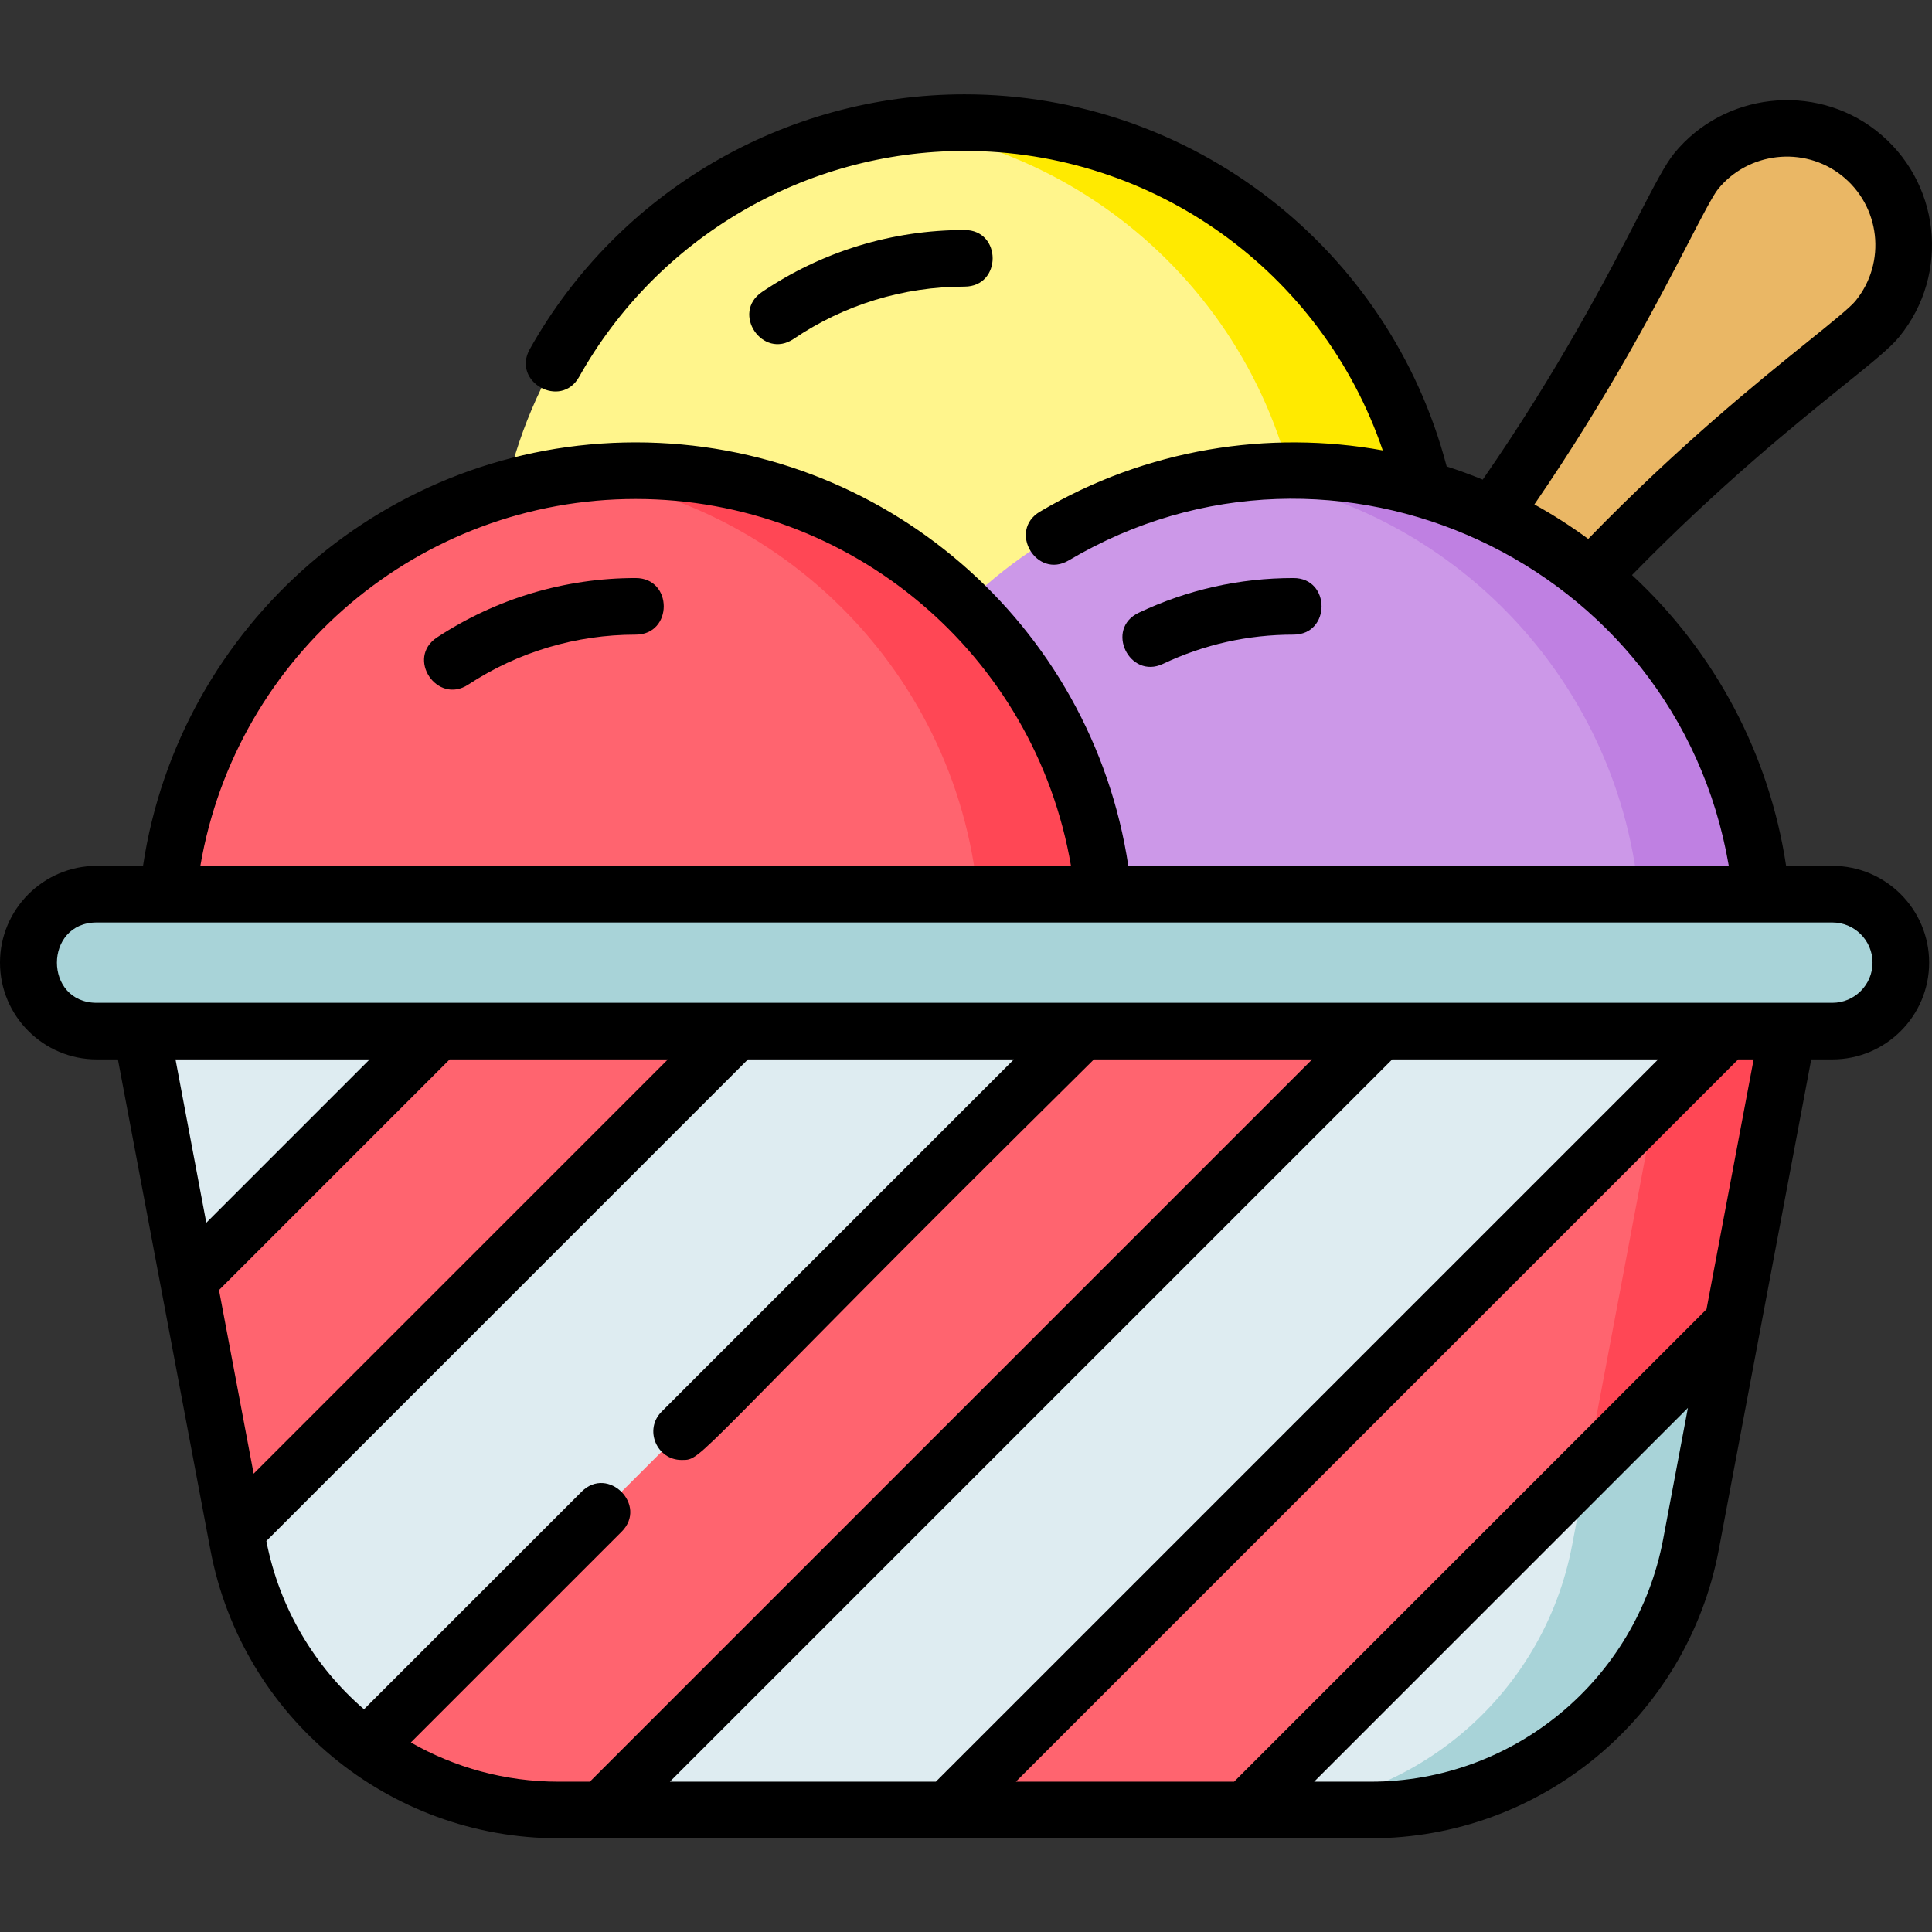 <svg height="512pt" viewBox="0 -25 512.001 512" width="512pt" xmlns="http://www.w3.org/2000/svg"><rect x="0" y="-25" width="512.001" height="512" fill="#333333" stroke="none"/><path d="m497.508 59.523c10.977-13.445 8.785-33.34-4.996-44.055-13.195-10.262-32.41-8.082-42.988 4.863-6.914 8.457-26.516 59.359-75.523 119.395l-4.969 6.086 21.656 17.68 4.969-6.086c49.332-60.434 94.828-89.285 101.852-97.883zm0 0" fill="#eab765"/><path d="m380.16 132.039c0 68.781-55.758 124.539-124.539 124.539-68.777 0-124.535-55.758-124.535-124.539s55.758-124.535 124.535-124.535c68.781 0 124.539 55.754 124.539 124.535zm0 0" fill="#fff58c"/><path d="m255.621 7.5c-5.816 0-11.535.41-17.141 1.18 60.668 8.355 107.395 60.395 107.395 123.359 0 62.965-46.727 115.004-107.395 123.359 5.605.77 11.324 1.18 17.141 1.18 68.781 0 124.539-55.758 124.539-124.539s-55.758-124.539-124.539-124.539zm0 0" fill="#ffea00"/><path d="m467.32 224.273c0 68.781-55.758 124.535-124.535 124.535-68.781 0-124.539-55.754-124.539-124.535s55.758-124.535 124.539-124.535c68.777 0 124.535 55.754 124.535 124.535zm0 0" fill="#cc98e8"/><path d="m342.785 99.734c-5.5 0-10.918.363-16.227 1.055 61.113 7.953 108.309 60.203 108.309 123.484s-47.195 115.531-108.309 123.484c5.309.691 10.727 1.055 16.227 1.055 68.777 0 124.535-55.758 124.535-124.539s-55.758-124.539-124.535-124.539zm0 0" fill="#bf80e2"/><path d="m292.996 224.273c0 68.781-55.758 124.535-124.535 124.535-68.781 0-124.539-55.754-124.539-124.535s55.758-124.535 124.539-124.535c68.777 0 124.535 55.754 124.535 124.535zm0 0" fill="#ff646f"/><path d="m168.461 99.734c-5.645 0-11.199.383-16.645 1.109 60.91 8.137 107.895 60.293 107.895 123.43 0 63.137-46.984 115.293-107.895 123.43 5.445.727 11 1.109 16.645 1.109 68.777 0 124.535-55.758 124.535-124.539s-55.758-124.539-124.535-124.539zm0 0" fill="#ff4755"/><path d="m363.258 454.664h-215.273c-41.52 0-77.164-29.547-84.859-70.348l-28.043-148.695h441.082l-28.047 148.695c-7.695 40.801-43.34 70.348-84.859 70.348zm0 0" fill="#deecf1"/><path d="m444.707 235.621-28.047 148.695c-7.691 40.801-43.336 70.348-84.855 70.348h31.453c41.52 0 77.164-29.547 84.859-70.348l28.043-148.695zm0 0" fill="#a8d3d8"/><path d="m159.422 454.664 219.047-219.043h-79.043l-202.391 202.391c28.621 20.93 56.809 15.941 62.387 16.652zm0 0" fill="#ff646f"/><path d="m459.184 325.637 16.977-90.016h-6.004l-219.043 219.043h79.043zm0 0" fill="#ff646f"/><path d="m420.418 364.402 38.766-38.766 16.977-90.016h-6.004l-31.367 31.367zm0 0" fill="#ff4755"/><path d="m207.734 235.621h-79.043l-78.758 78.758 12.543 66.5zm0 0" fill="#ff646f"/><path d="m485.598 248.25h-459.953c-10.02 0-18.145-8.121-18.145-18.145 0-10.02 8.125-18.145 18.145-18.145h459.953c10.02 0 18.145 8.125 18.145 18.145 0 10.023-8.121 18.145-18.145 18.145zm0 0" fill="#a8d3d8"/><path d="m210.328 64.812c13.41-9.066 29.074-13.859 45.293-13.859 9.914 0 9.934-15 0-15-19.227 0-37.793 5.684-53.695 16.434-8.215 5.559.176 17.988 8.402 12.426zm0 0"/><path d="m308.207 150.93c10.859-5.141 22.492-7.746 34.578-7.746 9.914 0 9.93-15 0-15-14.324 0-28.117 3.094-40.996 9.191-9.059 4.289-2.461 17.762 6.418 13.555zm0 0"/><path d="m168.461 128.184c-18.766 0-36.961 5.438-52.617 15.719-8.375 5.5.012 17.934 8.23 12.535 13.207-8.672 28.555-13.254 44.383-13.254 9.918 0 9.93-15 .004-15zm0 0"/><path d="m485.598 204.461h-12.258c-4.445-29.5-18.777-56.621-40.844-77.062 23.059-23.625 43.449-40.059 55.996-50.172 7.738-6.234 12.406-10 14.824-12.961 13.68-16.754 10.891-41.426-6.199-54.719-16.34-12.707-40.297-10-53.398 6.035-2.383 2.918-5.141 8.238-9.703 17.055-7.902 15.27-20.844 40.277-41.078 69.469-3.137-1.289-6.328-2.457-9.559-3.5-15.117-57.809-67.516-98.605-127.758-98.605-47.711 0-91.863 25.879-115.227 67.535-4.852 8.648 8.223 15.996 13.082 7.336 20.715-36.93 59.852-59.871 102.145-59.871 50.008 0 94.617 31.832 110.828 79.359-30.207-5.48-62.691-.453-90.863 16.238-8.531 5.059-.898 17.969 7.645 12.906 70.352-41.688 161.176.418 174.918 80.957h-159.133c-9.656-64.082-64.926-112.227-130.555-112.227-65.598 0-120.898 48.109-130.559 112.227h-12.258c-14.141 0-25.645 11.504-25.645 25.645s11.504 25.645 25.645 25.645h5.602l24.512 129.957c8.355 44.301 47.141 76.457 92.227 76.457h215.277c45.082 0 83.871-32.156 92.227-76.457l24.508-129.957h5.602c14.141 0 25.645-11.504 25.645-25.645s-11.504-25.645-25.645-25.645zm-38.262-164.926c3.543-6.844 6.602-12.754 7.996-14.461 7.992-9.785 22.609-11.441 32.578-3.688 10.438 8.117 12.129 23.172 3.789 33.395-1.43 1.75-6.613 5.926-12.621 10.766-12.973 10.457-34.156 27.527-58.18 52.266-4.574-3.359-9.34-6.41-14.27-9.137 19.992-29.121 32.812-53.887 40.707-69.141zm-278.875 67.699c57.125 0 105.816 41.281 115.363 97.227h-230.727c9.527-55.863 58.152-97.227 115.363-97.227zm-101.246 258.301-9.176-48.656 61.129-61.129h57.828zm-12.543-66.5-8.16-43.281h51.441zm54.207 137.738 55.852-55.852c7.012-7.012-3.586-17.629-10.605-10.605l-57.664 57.664c-13.023-11.238-22.398-26.73-25.875-44.602l127.625-127.629h70.477l-93.352 93.352c-4.738 4.738-1.316 12.805 5.305 12.805 5.926 0 1.098.812 109.262-106.156h57.828l-191.414 191.414h-8.332c-14.121 0-27.508-3.754-39.105-10.391zm68.648 10.391 191.414-191.41h70.477l-191.41 191.41zm185.73 0h-14.996l99.051-99.051-6.566 34.812c-7.02 37.223-39.605 64.238-77.488 64.238zm88.984-125.195-125.191 125.195h-57.832l191.414-191.41h4.102zm33.355-81.215h-459.953c-14.09 0-14.07-21.293 0-21.293h459.953c5.871 0 10.645 4.777 10.645 10.645 0 5.871-4.773 10.648-10.645 10.648zm0 0"/></svg>